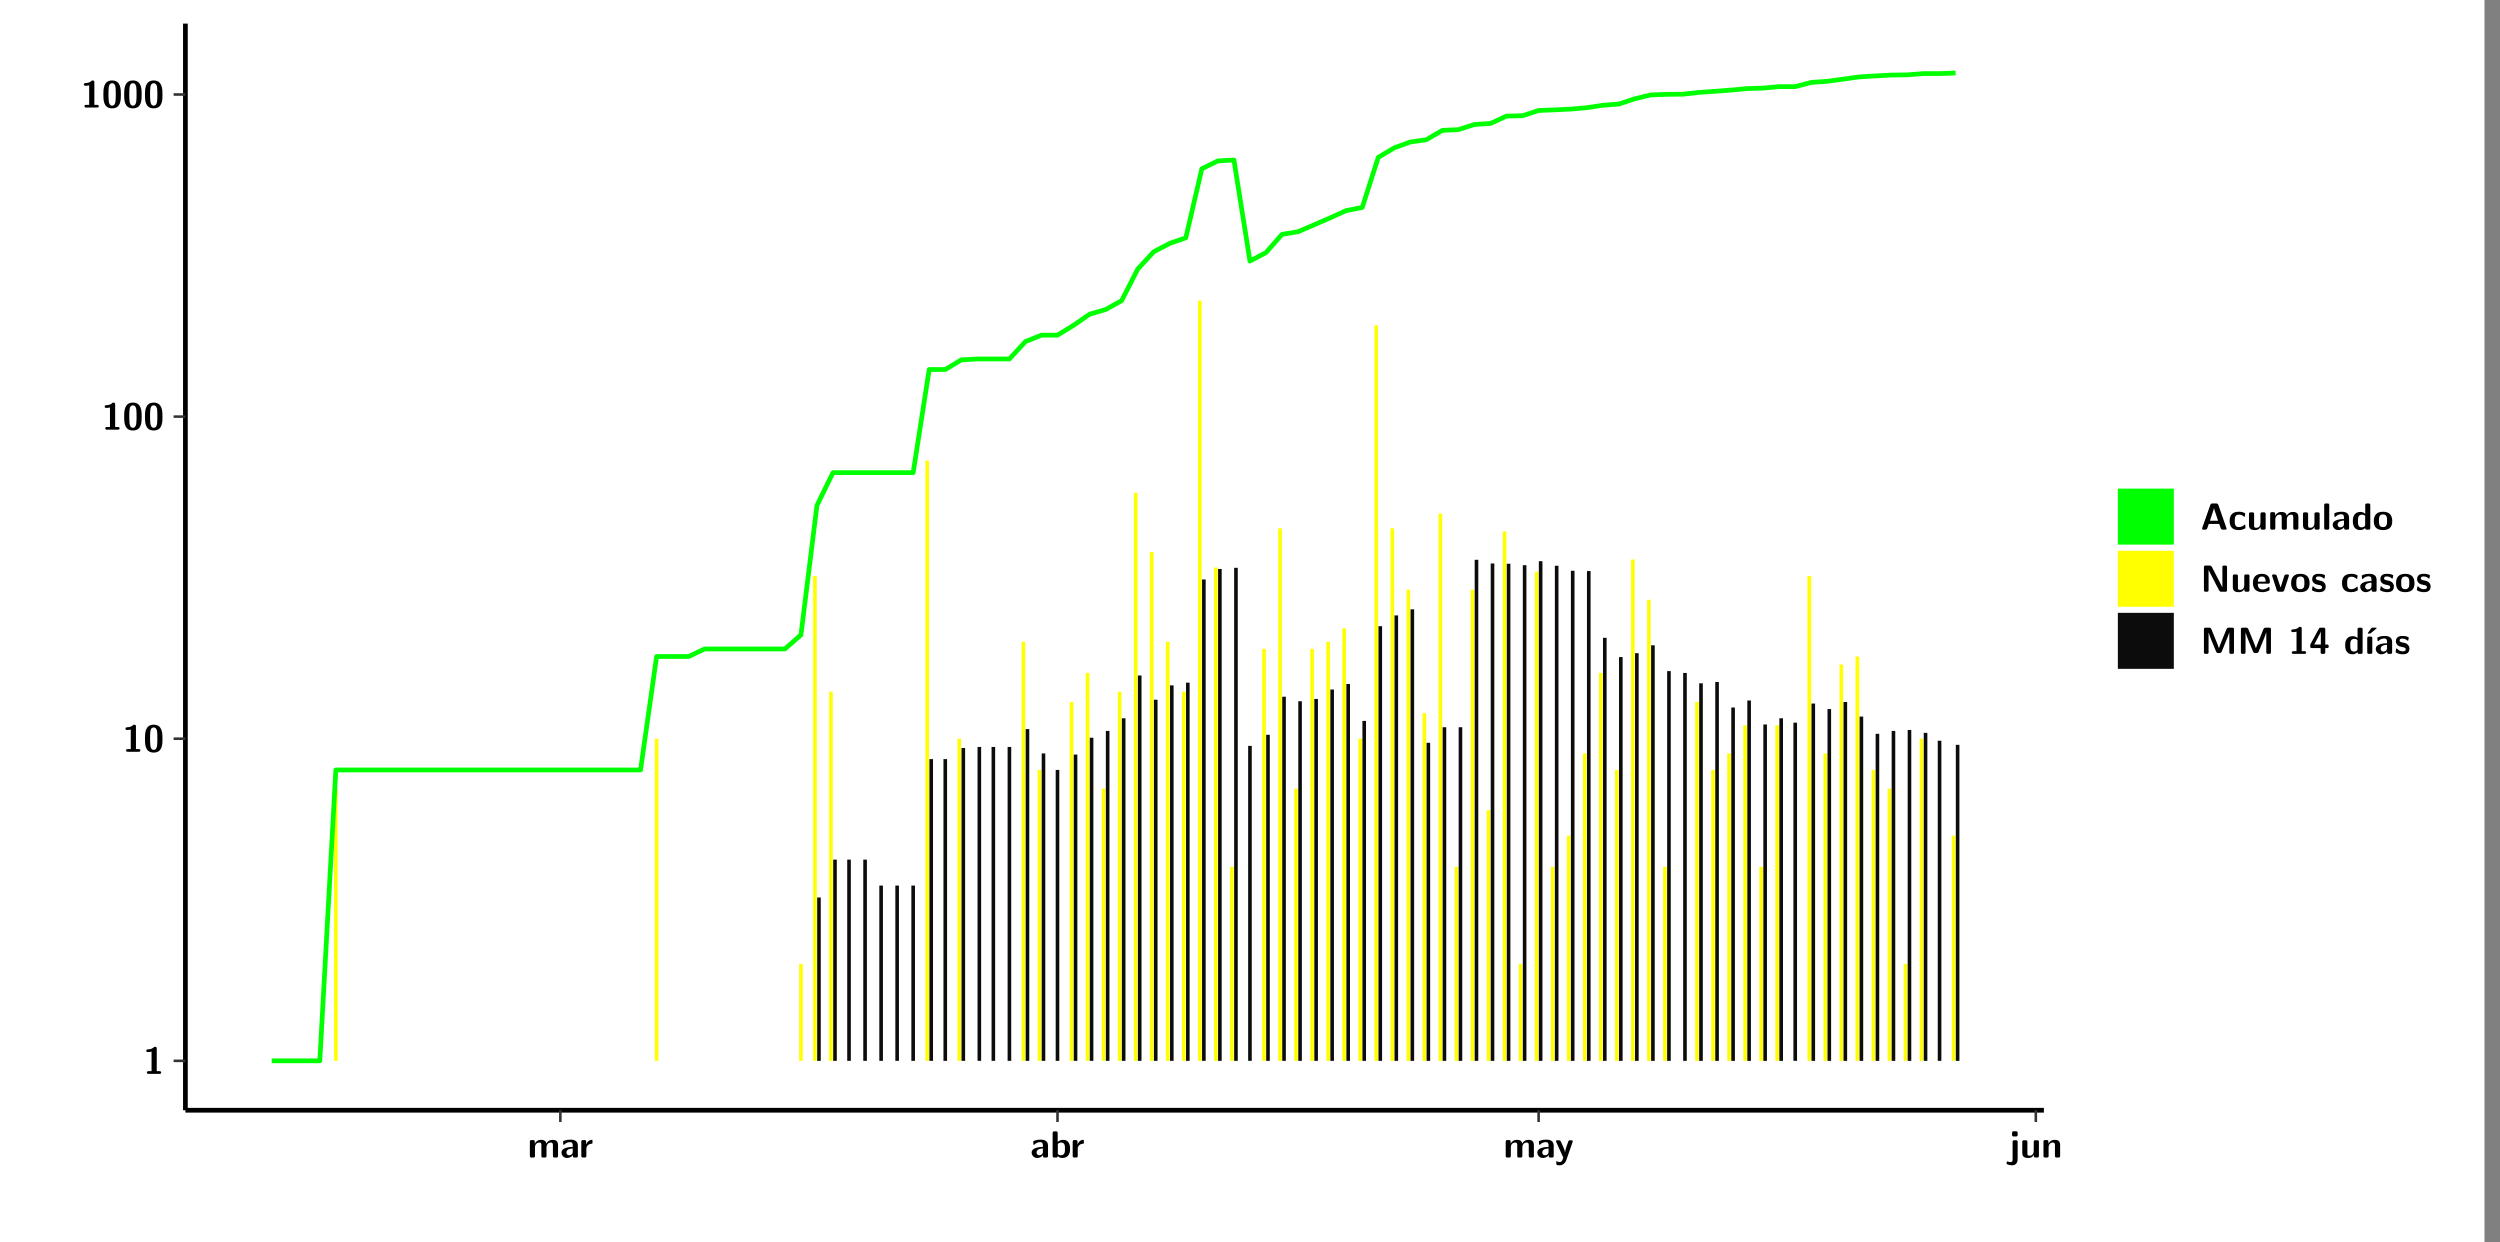 <?xml version="1.0" encoding="UTF-8"?>
<svg xmlns="http://www.w3.org/2000/svg" xmlns:xlink="http://www.w3.org/1999/xlink" width="579.653pt" height="288pt" viewBox="0 0 579.653 288" version="1.1">
<rect x="0" y="0" width="579.653" height="288" fill="#808080" stroke="none"/>
<defs>
<g>
<symbol overflow="visible" id="glyph0-0">
<path style="stroke:none;" d=""/>
</symbol>
<symbol overflow="visible" id="glyph0-1">
<path style="stroke:none;" d="M 3.109 -5.859 C 3.109 -6.016 3.109 -6.281 2.719 -6.281 C 2.547 -6.281 2.516 -6.266 2.406 -6.156 C 2.25 -6.016 1.922 -5.688 1.047 -5.672 C 0.891 -5.672 0.672 -5.609 0.672 -5.359 C 0.672 -5.047 0.969 -5.047 1.094 -5.047 C 1.344 -5.047 1.656 -5.078 1.906 -5.156 L 1.906 -0.625 L 1.234 -0.625 C 1.109 -0.625 0.812 -0.625 0.812 -0.312 C 0.812 0 1.109 0 1.234 0 L 3.719 0 C 3.828 0 4.141 0 4.141 -0.312 C 4.141 -0.625 3.828 -0.625 3.719 -0.625 L 3.109 -0.625 Z M 3.109 -5.859 "/>
</symbol>
<symbol overflow="visible" id="glyph0-2">
<path style="stroke:none;" d="M 4.438 -3 C 4.438 -4.203 4.438 -6.281 2.406 -6.281 C 0.375 -6.281 0.375 -4.219 0.375 -3 C 0.375 -1.812 0.375 0.188 2.406 0.188 C 4.438 0.188 4.438 -1.781 4.438 -3 Z M 2.406 -0.438 C 1.75 -0.438 1.656 -1.25 1.625 -1.484 C 1.562 -1.953 1.562 -2.766 1.562 -3.125 C 1.562 -3.641 1.562 -4.203 1.625 -4.641 C 1.641 -4.875 1.734 -5.641 2.406 -5.641 C 3.047 -5.641 3.156 -4.906 3.188 -4.734 C 3.25 -4.281 3.25 -3.594 3.25 -3.125 C 3.25 -2.625 3.25 -1.953 3.188 -1.469 C 3.156 -1.234 3.062 -0.438 2.406 -0.438 Z M 2.406 -0.438 "/>
</symbol>
<symbol overflow="visible" id="glyph0-3">
<path style="stroke:none;" d="M 7.062 -2.844 C 7.062 -3.75 6.672 -4.109 5.781 -4.109 C 5.156 -4.109 4.688 -3.828 4.359 -3.25 C 4.219 -4.078 3.484 -4.109 3.109 -4.109 C 2.938 -4.109 2.578 -4.109 2.188 -3.828 C 1.906 -3.625 1.734 -3.344 1.672 -3.203 L 1.672 -3.641 C 1.672 -3.922 1.609 -4.062 1.25 -4.062 L 0.953 -4.062 C 0.625 -4.062 0.531 -3.969 0.531 -3.641 L 0.531 -0.422 C 0.531 -0.109 0.625 0 0.953 0 L 1.297 0 C 1.625 0 1.719 -0.109 1.719 -0.422 L 1.719 -2.359 C 1.719 -3.141 2.25 -3.484 2.688 -3.484 C 3.109 -3.484 3.203 -3.297 3.203 -2.828 L 3.203 -0.422 C 3.203 -0.109 3.297 0 3.625 0 L 3.969 0 C 4.297 0 4.391 -0.109 4.391 -0.422 L 4.391 -2.359 C 4.391 -3.141 4.922 -3.484 5.359 -3.484 C 5.781 -3.484 5.875 -3.297 5.875 -2.828 L 5.875 -0.422 C 5.875 -0.109 5.969 0 6.297 0 L 6.641 0 C 6.984 0 7.062 -0.109 7.062 -0.422 Z M 7.062 -2.844 "/>
</symbol>
<symbol overflow="visible" id="glyph0-4">
<path style="stroke:none;" d="M 4.062 -2.766 C 4.062 -4.156 2.734 -4.156 2.297 -4.156 C 1.891 -4.156 1.453 -4.125 0.859 -3.891 C 0.672 -3.797 0.625 -3.781 0.625 -3.688 C 0.625 -3.625 0.688 -3.109 0.688 -3.047 C 0.703 -2.984 0.75 -2.938 0.812 -2.938 C 0.844 -2.938 0.875 -2.969 0.906 -3 C 1.281 -3.391 1.719 -3.578 2.266 -3.578 C 2.734 -3.578 2.875 -3.297 2.875 -2.781 L 2.875 -2.469 C 2.562 -2.469 0.266 -2.453 0.266 -1.172 C 0.266 -0.547 0.766 0.094 1.531 0.094 C 1.828 0.094 2.484 0.016 2.906 -0.594 L 2.906 -0.422 C 2.906 -0.141 2.969 0 3.328 0 L 3.641 0 C 3.984 0 4.062 -0.109 4.062 -0.422 Z M 2.875 -1.344 C 2.875 -0.531 2.047 -0.531 2.016 -0.531 C 1.641 -0.531 1.406 -0.844 1.406 -1.188 C 1.406 -2.047 2.625 -2.109 2.875 -2.109 Z M 2.875 -1.344 "/>
</symbol>
<symbol overflow="visible" id="glyph0-5">
<path style="stroke:none;" d="M 1.703 -2.016 C 1.703 -2.844 2.391 -3.188 2.938 -3.219 C 3.109 -3.234 3.125 -3.234 3.125 -3.469 L 3.125 -3.875 C 3.125 -4.047 3.125 -4.109 2.969 -4.109 C 2.719 -4.109 2.078 -4.031 1.672 -3.078 L 1.656 -3.078 L 1.656 -3.641 C 1.656 -3.922 1.594 -4.062 1.234 -4.062 L 0.953 -4.062 C 0.641 -4.062 0.531 -3.969 0.531 -3.641 L 0.531 -0.422 C 0.531 -0.109 0.625 0 0.953 0 L 1.281 0 C 1.609 0 1.703 -0.109 1.703 -0.422 Z M 1.703 -2.016 "/>
</symbol>
<symbol overflow="visible" id="glyph0-6">
<path style="stroke:none;" d="M 1.703 -5.656 C 1.703 -5.938 1.641 -6.078 1.281 -6.078 L 0.953 -6.078 C 0.641 -6.078 0.531 -5.984 0.531 -5.656 L 0.531 -0.422 C 0.531 -0.109 0.625 0 0.953 0 L 1.312 0 C 1.453 0 1.719 0 1.734 -0.344 C 2.125 0.094 2.578 0.094 2.719 0.094 C 4.578 0.094 4.578 -1.594 4.578 -2.031 C 4.578 -2.453 4.578 -4.109 2.938 -4.109 C 2.219 -4.109 1.781 -3.703 1.703 -3.625 Z M 1.734 -3.172 C 1.844 -3.281 2.109 -3.484 2.5 -3.484 C 3.391 -3.484 3.391 -2.672 3.391 -2.016 C 3.391 -1.375 3.391 -0.531 2.406 -0.531 C 2.047 -0.531 1.828 -0.75 1.734 -0.875 Z M 1.734 -3.172 "/>
</symbol>
<symbol overflow="visible" id="glyph0-7">
<path style="stroke:none;" d="M 4.109 -3.609 C 4.141 -3.719 4.141 -3.734 4.141 -3.781 C 4.141 -4.016 3.906 -4.016 3.797 -4.016 L 3.609 -4.016 C 3.469 -4.016 3.266 -4.016 3.141 -3.812 C 3.109 -3.766 2.406 -1.828 2.359 -1.25 L 2.344 -1.25 C 2.312 -1.672 1.953 -2.484 1.562 -3.328 C 1.328 -3.891 1.266 -4.016 0.828 -4.016 L 0.594 -4.016 C 0.469 -4.016 0.25 -4.016 0.25 -3.781 C 0.25 -3.75 0.281 -3.688 0.297 -3.641 L 1.953 0 C 1.891 0.188 1.859 0.281 1.828 0.375 C 1.734 0.656 1.578 1.047 1.109 1.047 C 0.812 1.047 0.609 0.922 0.516 0.875 C 0.469 0.844 0.453 0.828 0.422 0.828 C 0.391 0.828 0.312 0.859 0.312 0.969 C 0.312 1.031 0.375 1.641 0.391 1.672 C 0.469 1.781 0.953 1.797 1.094 1.797 C 2.172 1.797 2.609 0.766 2.672 0.547 Z M 4.109 -3.609 "/>
</symbol>
<symbol overflow="visible" id="glyph0-8">
<path style="stroke:none;" d="M 1.969 -5.672 C 1.969 -5.953 1.906 -6.094 1.547 -6.094 L 1.094 -6.094 C 0.766 -6.094 0.672 -5.984 0.672 -5.672 L 0.672 -5.312 C 0.672 -5.031 0.734 -4.891 1.094 -4.891 L 1.547 -4.891 C 1.875 -4.891 1.969 -5 1.969 -5.312 Z M 0.797 0.484 C 0.797 0.703 0.797 1.062 0.25 1.062 C 0.156 1.062 -0.094 1.031 -0.266 0.922 C -0.359 0.875 -0.375 0.875 -0.406 0.875 C -0.484 0.875 -0.5 0.922 -0.547 1.094 C -0.609 1.281 -0.625 1.359 -0.625 1.391 C -0.625 1.547 0.109 1.797 0.656 1.797 C 1.625 1.797 1.969 1.141 1.969 0.281 L 1.969 -3.594 C 1.969 -3.875 1.906 -4.016 1.547 -4.016 L 1.219 -4.016 C 0.891 -4.016 0.797 -3.906 0.797 -3.594 Z M 0.797 0.484 "/>
</symbol>
<symbol overflow="visible" id="glyph0-9">
<path style="stroke:none;" d="M 4.391 -3.594 C 4.391 -3.875 4.328 -4.016 3.969 -4.016 L 3.609 -4.016 C 3.281 -4.016 3.188 -3.906 3.188 -3.594 L 3.188 -1.516 C 3.188 -0.938 2.891 -0.438 2.266 -0.438 C 1.766 -0.438 1.719 -0.562 1.719 -1.031 L 1.719 -3.594 C 1.719 -3.875 1.656 -4.016 1.297 -4.016 L 0.953 -4.016 C 0.625 -4.016 0.531 -3.922 0.531 -3.594 L 0.531 -1.109 C 0.531 -0.172 1.031 0.094 1.953 0.094 C 2.188 0.094 2.812 0.094 3.219 -0.656 L 3.219 -0.422 C 3.219 -0.141 3.281 0 3.641 0 L 3.969 0 C 4.297 0 4.391 -0.109 4.391 -0.422 Z M 4.391 -3.594 "/>
</symbol>
<symbol overflow="visible" id="glyph0-10">
<path style="stroke:none;" d="M 4.391 -2.844 C 4.391 -3.75 4 -4.109 3.109 -4.109 C 2.188 -4.109 1.781 -3.438 1.672 -3.203 L 1.672 -3.641 C 1.672 -3.922 1.609 -4.062 1.25 -4.062 L 0.953 -4.062 C 0.625 -4.062 0.531 -3.969 0.531 -3.641 L 0.531 -0.422 C 0.531 -0.109 0.625 0 0.953 0 L 1.297 0 C 1.625 0 1.719 -0.109 1.719 -0.422 L 1.719 -2.359 C 1.719 -3.125 2.219 -3.484 2.688 -3.484 C 3.109 -3.484 3.188 -3.281 3.188 -2.828 L 3.188 -0.422 C 3.188 -0.141 3.25 0 3.609 0 L 3.969 0 C 4.297 0 4.391 -0.109 4.391 -0.422 Z M 4.391 -2.844 "/>
</symbol>
<symbol overflow="visible" id="glyph0-11">
<path style="stroke:none;" d="M 4.156 -5.703 C 4.031 -6.078 3.766 -6.078 3.594 -6.078 L 2.828 -6.078 C 2.641 -6.078 2.391 -6.078 2.266 -5.703 L 0.406 -0.406 C 0.375 -0.297 0.375 -0.281 0.375 -0.234 C 0.375 0 0.594 0 0.703 0 L 1.031 0 C 1.188 0 1.453 0 1.578 -0.344 L 1.922 -1.328 L 4.344 -1.328 L 4.641 -0.484 C 4.75 -0.172 4.812 0 5.234 0 L 5.703 0 C 5.828 0 6.047 0 6.047 -0.234 C 6.047 -0.281 6.047 -0.297 6 -0.406 Z M 2.812 -3.938 C 2.938 -4.328 3.062 -4.656 3.125 -4.969 L 3.141 -4.969 C 3.188 -4.766 3.188 -4.75 3.25 -4.547 L 4.078 -2.078 L 2.188 -2.078 Z M 2.812 -3.938 "/>
</symbol>
<symbol overflow="visible" id="glyph0-12">
<path style="stroke:none;" d="M 4 -0.438 C 4 -0.531 3.969 -0.938 3.953 -1.047 C 3.953 -1.078 3.938 -1.172 3.844 -1.172 C 3.812 -1.172 3.797 -1.172 3.703 -1.078 C 3.562 -0.953 3.141 -0.594 2.422 -0.594 C 1.516 -0.594 1.516 -1.469 1.516 -2.031 C 1.516 -2.75 1.562 -3.484 2.453 -3.484 C 3.031 -3.484 3.266 -3.344 3.578 -3.078 C 3.688 -2.984 3.703 -2.984 3.734 -2.984 C 3.828 -2.984 3.844 -3.062 3.844 -3.094 C 3.859 -3.172 3.953 -3.656 3.953 -3.703 C 3.953 -3.781 3.891 -3.812 3.75 -3.891 C 3.328 -4.078 3.062 -4.156 2.453 -4.156 C 1.141 -4.156 0.328 -3.547 0.328 -2.016 C 0.328 -0.562 1.078 0.094 2.406 0.094 C 2.641 0.094 3.172 0.094 3.75 -0.203 C 4 -0.344 4 -0.344 4 -0.438 Z M 4 -0.438 "/>
</symbol>
<symbol overflow="visible" id="glyph0-13">
<path style="stroke:none;" d="M 1.703 -5.656 C 1.703 -5.938 1.641 -6.078 1.281 -6.078 L 0.953 -6.078 C 0.641 -6.078 0.531 -5.984 0.531 -5.656 L 0.531 -0.422 C 0.531 -0.109 0.625 0 0.953 0 L 1.281 0 C 1.609 0 1.703 -0.109 1.703 -0.422 Z M 1.703 -5.656 "/>
</symbol>
<symbol overflow="visible" id="glyph0-14">
<path style="stroke:none;" d="M 4.375 -5.656 C 4.375 -5.938 4.312 -6.078 3.953 -6.078 L 3.625 -6.078 C 3.297 -6.078 3.203 -5.969 3.203 -5.656 L 3.203 -3.672 C 2.812 -4.047 2.375 -4.109 2.109 -4.109 C 0.328 -4.109 0.328 -2.422 0.328 -2 C 0.328 -1.594 0.328 0.094 2.062 0.094 C 2.422 0.094 2.812 -0.016 3.188 -0.406 C 3.188 -0.094 3.297 0 3.609 0 L 3.953 0 C 4.281 0 4.375 -0.109 4.375 -0.422 Z M 3.188 -1.094 C 3.188 -0.953 3.188 -0.875 2.922 -0.688 C 2.703 -0.547 2.5 -0.531 2.406 -0.531 C 1.516 -0.531 1.516 -1.344 1.516 -2 C 1.516 -2.656 1.516 -3.484 2.5 -3.484 C 2.75 -3.484 2.984 -3.391 3.188 -3.203 Z M 3.188 -1.094 "/>
</symbol>
<symbol overflow="visible" id="glyph0-15">
<path style="stroke:none;" d="M 4.547 -1.969 C 4.547 -3.406 3.844 -4.156 2.406 -4.156 C 0.953 -4.156 0.266 -3.391 0.266 -1.969 C 0.266 -0.547 1.031 0.094 2.406 0.094 C 3.781 0.094 4.547 -0.531 4.547 -1.969 Z M 2.406 -0.594 C 1.469 -0.594 1.469 -1.375 1.469 -2.078 C 1.469 -2.75 1.469 -3.531 2.406 -3.531 C 3.344 -3.531 3.344 -2.766 3.344 -2.078 C 3.344 -1.391 3.344 -0.594 2.406 -0.594 Z M 2.406 -0.594 "/>
</symbol>
<symbol overflow="visible" id="glyph0-16">
<path style="stroke:none;" d="M 2.656 -5.734 C 2.469 -6.078 2.203 -6.078 2.031 -6.078 L 1.219 -6.078 C 0.906 -6.078 0.797 -5.984 0.797 -5.656 L 0.797 -0.422 C 0.797 -0.109 0.891 0 1.219 0 L 1.453 0 C 1.781 0 1.875 -0.109 1.875 -0.422 L 1.875 -5.016 L 1.891 -5.016 L 4.297 -0.344 C 4.484 0 4.75 0 4.922 0 L 5.734 0 C 6.062 0 6.156 -0.109 6.156 -0.422 L 6.156 -5.656 C 6.156 -5.938 6.094 -6.078 5.734 -6.078 L 5.5 -6.078 C 5.156 -6.078 5.078 -5.969 5.078 -5.656 L 5.078 -1.062 L 5.062 -1.062 Z M 2.656 -5.734 "/>
</symbol>
<symbol overflow="visible" id="glyph0-17">
<path style="stroke:none;" d="M 3.781 -1.875 C 3.984 -1.875 4.203 -1.891 4.203 -2.281 C 4.203 -3.406 3.672 -4.156 2.359 -4.156 C 0.969 -4.156 0.266 -3.375 0.266 -2.047 C 0.266 -0.609 1.109 0.094 2.484 0.094 C 2.812 0.094 3.312 0.047 3.891 -0.234 C 4.078 -0.328 4.141 -0.359 4.141 -0.469 C 4.141 -0.531 4.125 -0.781 4.109 -0.844 C 4.078 -1.125 4.062 -1.125 3.984 -1.125 C 3.953 -1.125 3.938 -1.125 3.844 -1.047 C 3.328 -0.594 2.797 -0.531 2.516 -0.531 C 1.531 -0.531 1.422 -1.312 1.391 -1.875 Z M 1.406 -2.344 C 1.422 -2.875 1.609 -3.531 2.359 -3.531 C 3.062 -3.531 3.203 -3.031 3.219 -2.344 Z M 1.406 -2.344 "/>
</symbol>
<symbol overflow="visible" id="glyph0-18">
<path style="stroke:none;" d="M 4.109 -3.609 C 4.141 -3.719 4.141 -3.75 4.141 -3.766 C 4.141 -4.016 3.922 -4.016 3.797 -4.016 L 3.609 -4.016 C 3.25 -4.016 3.141 -3.891 3.062 -3.641 L 2.203 -0.984 L 1.328 -3.641 C 1.266 -3.828 1.203 -4.016 0.781 -4.016 L 0.578 -4.016 C 0.453 -4.016 0.234 -4.016 0.234 -3.766 C 0.234 -3.75 0.234 -3.719 0.266 -3.609 L 1.312 -0.375 C 1.438 0 1.703 0 1.859 0 L 2.5 0 C 2.672 0 2.938 0 3.062 -0.375 Z M 4.109 -3.609 "/>
</symbol>
<symbol overflow="visible" id="glyph0-19">
<path style="stroke:none;" d="M 3.469 -1.234 C 3.469 -1.734 3.203 -2.031 3.047 -2.172 C 2.703 -2.484 2.391 -2.547 2.031 -2.609 C 1.547 -2.703 1.188 -2.766 1.188 -3.109 C 1.188 -3.469 1.484 -3.547 1.828 -3.547 C 2.406 -3.547 2.719 -3.328 2.953 -3.125 C 3.047 -3.047 3.062 -3.047 3.094 -3.047 C 3.188 -3.047 3.203 -3.125 3.203 -3.156 C 3.219 -3.219 3.312 -3.719 3.312 -3.766 C 3.312 -3.906 2.844 -4.031 2.75 -4.062 C 2.406 -4.156 2.125 -4.156 1.891 -4.156 C 1.5 -4.156 0.328 -4.156 0.328 -2.906 C 0.328 -2.484 0.516 -2.219 0.75 -2 C 1.062 -1.734 1.406 -1.672 1.906 -1.562 C 2.156 -1.531 2.609 -1.453 2.609 -1.062 C 2.609 -0.656 2.266 -0.594 1.922 -0.594 C 1.531 -0.594 1.047 -0.703 0.625 -1.188 C 0.594 -1.234 0.562 -1.266 0.516 -1.266 C 0.422 -1.266 0.406 -1.188 0.391 -1.125 C 0.375 -1.016 0.266 -0.516 0.266 -0.422 C 0.266 -0.266 0.922 -0.062 0.922 -0.047 C 1.406 0.094 1.766 0.094 1.922 0.094 C 2.359 0.094 3.469 0.062 3.469 -1.234 Z M 3.469 -1.234 "/>
</symbol>
<symbol overflow="visible" id="glyph0-20">
<path style="stroke:none;" d="M 4.859 -2.859 C 4.688 -2.422 4.359 -1.609 4.281 -1.312 C 4.203 -1.625 3.844 -2.484 3.656 -2.953 L 2.531 -5.719 C 2.391 -6.078 2.109 -6.078 1.953 -6.078 L 1.219 -6.078 C 0.906 -6.078 0.797 -5.984 0.797 -5.656 L 0.797 -0.422 C 0.797 -0.109 0.891 0 1.219 0 L 1.453 0 C 1.781 0 1.875 -0.109 1.875 -0.422 L 1.875 -4.953 L 1.891 -4.953 C 1.984 -4.562 2.375 -3.578 2.578 -3.062 L 3.609 -0.562 C 3.766 -0.188 3.969 -0.188 4.266 -0.188 C 4.562 -0.188 4.781 -0.188 4.938 -0.562 L 6.062 -3.328 C 6.141 -3.531 6.625 -4.719 6.672 -4.953 L 6.688 -4.953 L 6.688 -0.422 C 6.688 -0.141 6.75 0 7.109 0 L 7.344 0 C 7.672 0 7.766 -0.109 7.766 -0.422 L 7.766 -5.656 C 7.766 -5.938 7.703 -6.078 7.344 -6.078 L 6.609 -6.078 C 6.391 -6.078 6.172 -6.062 6.016 -5.703 Z M 4.859 -2.859 "/>
</symbol>
<symbol overflow="visible" id="glyph0-21">
<path style="stroke:none;" d="M 0.344 -2.297 C 0.266 -2.172 0.266 -2.141 0.266 -1.984 L 0.266 -1.766 C 0.266 -1.484 0.328 -1.344 0.688 -1.344 L 2.672 -1.344 L 2.672 -0.422 C 2.672 -0.141 2.719 0 3.078 0 L 3.328 0 C 3.656 0 3.75 -0.109 3.75 -0.422 L 3.75 -1.344 L 4.125 -1.344 C 4.391 -1.344 4.547 -1.406 4.547 -1.75 C 4.547 -2.078 4.422 -2.172 4.125 -2.172 L 3.75 -2.172 L 3.75 -5.656 C 3.75 -5.984 3.656 -6.078 3.328 -6.078 L 2.688 -6.078 C 2.531 -6.078 2.391 -6.078 2.281 -5.875 Z M 1.188 -2.172 C 2.578 -4.75 2.672 -5.016 2.703 -5.156 L 2.719 -5.156 L 2.719 -2.172 Z M 1.188 -2.172 "/>
</symbol>
<symbol overflow="visible" id="glyph0-22">
<path style="stroke:none;" d="M 3.906 -5.844 C 3.953 -5.875 4 -5.922 4 -5.969 C 4 -6.078 3.906 -6.078 3.766 -6.078 L 3.047 -6.078 C 2.875 -6.078 2.859 -6.078 2.781 -5.984 L 2.031 -4.953 C 1.953 -4.859 1.953 -4.844 1.953 -4.828 C 1.953 -4.703 2.047 -4.703 2.188 -4.703 L 2.516 -4.703 Z M 3.906 -5.844 "/>
</symbol>
<symbol overflow="visible" id="glyph0-23">
<path style="stroke:none;" d="M 1.703 -3.594 C 1.703 -3.875 1.641 -4.016 1.281 -4.016 L 0.953 -4.016 C 0.641 -4.016 0.531 -3.922 0.531 -3.594 L 0.531 -0.422 C 0.531 -0.109 0.625 0 0.953 0 L 1.281 0 C 1.609 0 1.703 -0.109 1.703 -0.422 Z M 1.703 -3.594 "/>
</symbol>
</g>
<clipPath id="clip1">
  <path d="M 0 0 L 576.008 0 L 576.008 288 L 0 288 Z M 0 0 "/>
</clipPath>
<clipPath id="clip2">
  <path d="M 42.988 5.477 L 473.898 5.477 L 473.898 257.414 L 42.988 257.414 Z M 42.988 5.477 "/>
</clipPath>
</defs>
<g id="surface1">
<g clip-path="url(#clip1)" clip-rule="nonzero">
<path style="fill-rule:nonzero;fill:rgb(100%,100%,100%);fill-opacity:1;stroke-width:0.598;stroke-linecap:round;stroke-linejoin:round;stroke:rgb(100%,100%,100%);stroke-opacity:1;stroke-miterlimit:10;" d="M 0 0 L 0 288.004 L 576.008 288.004 L 576.008 0 Z M 0 0 " transform="matrix(1,0,0,-1,0,288)"/>
</g>
<g clip-path="url(#clip2)" clip-rule="nonzero">
<path style=" stroke:none;fill-rule:nonzero;fill:rgb(100%,100%,100%);fill-opacity:1;" d="M 42.988 257.414 L 42.988 5.477 L 473.898 5.477 L 473.898 257.414 Z M 42.988 257.414 "/>
</g>
<path style=" stroke:none;fill-rule:nonzero;fill:rgb(100%,100%,0%);fill-opacity:1;" d="M 77.449 245.969 L 77.449 182.852 L 78.289 182.852 L 78.289 245.969 Z M 77.449 245.969 "/>
<path style=" stroke:none;fill-rule:nonzero;fill:rgb(100%,100%,0%);fill-opacity:1;" d="M 151.824 245.969 L 151.824 171.277 L 152.66 171.277 L 152.66 245.969 Z M 151.824 245.969 "/>
<path style=" stroke:none;fill-rule:nonzero;fill:rgb(100%,100%,0%);fill-opacity:1;" d="M 185.289 245.969 L 185.289 223.48 L 186.125 223.48 L 186.125 245.969 Z M 185.289 245.969 "/>
<path style=" stroke:none;fill-rule:nonzero;fill:rgb(100%,100%,0%);fill-opacity:1;" d="M 188.535 245.969 L 188.535 133.547 L 189.371 133.547 L 189.371 245.969 Z M 188.535 245.969 "/>
<path style=" stroke:none;fill-rule:nonzero;fill:rgb(4.999%,4.999%,4.999%);fill-opacity:1;" d="M 189.473 245.969 L 189.473 208.09 L 190.301 208.09 L 190.301 245.969 Z M 189.473 245.969 "/>
<path style=" stroke:none;fill-rule:nonzero;fill:rgb(100%,100%,0%);fill-opacity:1;" d="M 192.25 245.969 L 192.25 160.367 L 193.09 160.367 L 193.09 245.969 Z M 192.25 245.969 "/>
<path style=" stroke:none;fill-rule:nonzero;fill:rgb(4.999%,4.999%,4.999%);fill-opacity:1;" d="M 193.188 245.969 L 193.188 199.312 L 194.023 199.312 L 194.023 245.969 Z M 193.188 245.969 "/>
<path style=" stroke:none;fill-rule:nonzero;fill:rgb(4.999%,4.999%,4.999%);fill-opacity:1;" d="M 196.438 245.969 L 196.438 199.312 L 197.273 199.312 L 197.273 245.969 Z M 196.438 245.969 "/>
<path style=" stroke:none;fill-rule:nonzero;fill:rgb(4.999%,4.999%,4.999%);fill-opacity:1;" d="M 200.16 245.969 L 200.16 199.312 L 201 199.312 L 201 245.969 Z M 200.16 245.969 "/>
<path style=" stroke:none;fill-rule:nonzero;fill:rgb(4.999%,4.999%,4.999%);fill-opacity:1;" d="M 203.879 245.969 L 203.879 205.328 L 204.715 205.328 L 204.715 245.969 Z M 203.879 245.969 "/>
<path style=" stroke:none;fill-rule:nonzero;fill:rgb(4.999%,4.999%,4.999%);fill-opacity:1;" d="M 207.594 245.969 L 207.594 205.328 L 208.43 205.328 L 208.43 245.969 Z M 207.594 245.969 "/>
<path style=" stroke:none;fill-rule:nonzero;fill:rgb(4.999%,4.999%,4.999%);fill-opacity:1;" d="M 211.309 245.969 L 211.309 205.328 L 212.148 205.328 L 212.148 245.969 Z M 211.309 245.969 "/>
<path style=" stroke:none;fill-rule:nonzero;fill:rgb(100%,100%,0%);fill-opacity:1;" d="M 214.566 245.969 L 214.566 106.797 L 215.406 106.797 L 215.406 245.969 Z M 214.566 245.969 "/>
<path style=" stroke:none;fill-rule:nonzero;fill:rgb(4.999%,4.999%,4.999%);fill-opacity:1;" d="M 215.496 245.969 L 215.496 176.008 L 216.332 176.008 L 216.332 245.969 Z M 215.496 245.969 "/>
<path style=" stroke:none;fill-rule:nonzero;fill:rgb(4.999%,4.999%,4.999%);fill-opacity:1;" d="M 218.754 245.969 L 218.754 176.008 L 219.59 176.008 L 219.59 245.969 Z M 218.754 245.969 "/>
<path style=" stroke:none;fill-rule:nonzero;fill:rgb(100%,100%,0%);fill-opacity:1;" d="M 222 245.969 L 222 171.277 L 222.836 171.277 L 222.836 245.969 Z M 222 245.969 "/>
<path style=" stroke:none;fill-rule:nonzero;fill:rgb(4.999%,4.999%,4.999%);fill-opacity:1;" d="M 222.938 245.969 L 222.938 173.438 L 223.773 173.438 L 223.773 245.969 Z M 222.938 245.969 "/>
<path style=" stroke:none;fill-rule:nonzero;fill:rgb(4.999%,4.999%,4.999%);fill-opacity:1;" d="M 226.652 245.969 L 226.652 173.188 L 227.488 173.188 L 227.488 245.969 Z M 226.652 245.969 "/>
<path style=" stroke:none;fill-rule:nonzero;fill:rgb(4.999%,4.999%,4.999%);fill-opacity:1;" d="M 229.902 245.969 L 229.902 173.188 L 230.738 173.188 L 230.738 245.969 Z M 229.902 245.969 "/>
<path style=" stroke:none;fill-rule:nonzero;fill:rgb(4.999%,4.999%,4.999%);fill-opacity:1;" d="M 233.625 245.969 L 233.625 173.188 L 234.465 173.188 L 234.465 245.969 Z M 233.625 245.969 "/>
<path style=" stroke:none;fill-rule:nonzero;fill:rgb(100%,100%,0%);fill-opacity:1;" d="M 236.875 245.969 L 236.875 148.801 L 237.711 148.801 L 237.711 245.969 Z M 236.875 245.969 "/>
<path style=" stroke:none;fill-rule:nonzero;fill:rgb(4.999%,4.999%,4.999%);fill-opacity:1;" d="M 237.812 245.969 L 237.812 169.043 L 238.648 169.043 L 238.648 245.969 Z M 237.812 245.969 "/>
<path style=" stroke:none;fill-rule:nonzero;fill:rgb(100%,100%,0%);fill-opacity:1;" d="M 240.59 245.969 L 240.59 178.52 L 241.43 178.52 L 241.43 245.969 Z M 240.59 245.969 "/>
<path style=" stroke:none;fill-rule:nonzero;fill:rgb(4.999%,4.999%,4.999%);fill-opacity:1;" d="M 241.527 245.969 L 241.527 174.695 L 242.363 174.695 L 242.363 245.969 Z M 241.527 245.969 "/>
<path style=" stroke:none;fill-rule:nonzero;fill:rgb(4.999%,4.999%,4.999%);fill-opacity:1;" d="M 244.773 245.969 L 244.773 178.52 L 245.613 178.52 L 245.613 245.969 Z M 244.773 245.969 "/>
<path style=" stroke:none;fill-rule:nonzero;fill:rgb(100%,100%,0%);fill-opacity:1;" d="M 248.031 245.969 L 248.031 162.77 L 248.871 162.77 L 248.871 245.969 Z M 248.031 245.969 "/>
<path style=" stroke:none;fill-rule:nonzero;fill:rgb(4.999%,4.999%,4.999%);fill-opacity:1;" d="M 248.961 245.969 L 248.961 174.953 L 249.797 174.953 L 249.797 245.969 Z M 248.961 245.969 "/>
<path style=" stroke:none;fill-rule:nonzero;fill:rgb(100%,100%,0%);fill-opacity:1;" d="M 251.75 245.969 L 251.75 156.031 L 252.586 156.031 L 252.586 245.969 Z M 251.75 245.969 "/>
<path style=" stroke:none;fill-rule:nonzero;fill:rgb(4.999%,4.999%,4.999%);fill-opacity:1;" d="M 252.676 245.969 L 252.676 171.047 L 253.512 171.047 L 253.512 245.969 Z M 252.676 245.969 "/>
<path style=" stroke:none;fill-rule:nonzero;fill:rgb(100%,100%,0%);fill-opacity:1;" d="M 255.465 245.969 L 255.465 182.852 L 256.301 182.852 L 256.301 245.969 Z M 255.465 245.969 "/>
<path style=" stroke:none;fill-rule:nonzero;fill:rgb(4.999%,4.999%,4.999%);fill-opacity:1;" d="M 256.402 245.969 L 256.402 169.473 L 257.238 169.473 L 257.238 245.969 Z M 256.402 245.969 "/>
<path style=" stroke:none;fill-rule:nonzero;fill:rgb(100%,100%,0%);fill-opacity:1;" d="M 259.191 245.969 L 259.191 160.367 L 260.027 160.367 L 260.027 245.969 Z M 259.191 245.969 "/>
<path style=" stroke:none;fill-rule:nonzero;fill:rgb(4.999%,4.999%,4.999%);fill-opacity:1;" d="M 260.117 245.969 L 260.117 166.543 L 260.953 166.543 L 260.953 245.969 Z M 260.117 245.969 "/>
<path style=" stroke:none;fill-rule:nonzero;fill:rgb(100%,100%,0%);fill-opacity:1;" d="M 262.906 245.969 L 262.906 114.258 L 263.746 114.258 L 263.746 245.969 Z M 262.906 245.969 "/>
<path style=" stroke:none;fill-rule:nonzero;fill:rgb(4.999%,4.999%,4.999%);fill-opacity:1;" d="M 263.836 245.969 L 263.836 156.621 L 264.672 156.621 L 264.672 245.969 Z M 263.836 245.969 "/>
<path style=" stroke:none;fill-rule:nonzero;fill:rgb(100%,100%,0%);fill-opacity:1;" d="M 266.625 245.969 L 266.625 127.977 L 267.461 127.977 L 267.461 245.969 Z M 266.625 245.969 "/>
<path style=" stroke:none;fill-rule:nonzero;fill:rgb(4.999%,4.999%,4.999%);fill-opacity:1;" d="M 267.551 245.969 L 267.551 162.238 L 268.387 162.238 L 268.387 245.969 Z M 267.551 245.969 "/>
<path style=" stroke:none;fill-rule:nonzero;fill:rgb(100%,100%,0%);fill-opacity:1;" d="M 270.34 245.969 L 270.34 148.801 L 271.176 148.801 L 271.176 245.969 Z M 270.34 245.969 "/>
<path style=" stroke:none;fill-rule:nonzero;fill:rgb(4.999%,4.999%,4.999%);fill-opacity:1;" d="M 271.277 245.969 L 271.277 158.914 L 272.113 158.914 L 272.113 245.969 Z M 271.277 245.969 "/>
<path style=" stroke:none;fill-rule:nonzero;fill:rgb(100%,100%,0%);fill-opacity:1;" d="M 274.066 245.969 L 274.066 160.367 L 274.902 160.367 L 274.902 245.969 Z M 274.066 245.969 "/>
<path style=" stroke:none;fill-rule:nonzero;fill:rgb(4.999%,4.999%,4.999%);fill-opacity:1;" d="M 274.992 245.969 L 274.992 158.285 L 275.828 158.285 L 275.828 245.969 Z M 274.992 245.969 "/>
<path style=" stroke:none;fill-rule:nonzero;fill:rgb(100%,100%,0%);fill-opacity:1;" d="M 277.781 245.969 L 277.781 69.715 L 278.617 69.715 L 278.617 245.969 Z M 277.781 245.969 "/>
<path style=" stroke:none;fill-rule:nonzero;fill:rgb(4.999%,4.999%,4.999%);fill-opacity:1;" d="M 278.707 245.969 L 278.707 134.355 L 279.547 134.355 L 279.547 245.969 Z M 278.707 245.969 "/>
<path style=" stroke:none;fill-rule:nonzero;fill:rgb(100%,100%,0%);fill-opacity:1;" d="M 281.496 245.969 L 281.496 131.586 L 282.336 131.586 L 282.336 245.969 Z M 281.496 245.969 "/>
<path style=" stroke:none;fill-rule:nonzero;fill:rgb(4.999%,4.999%,4.999%);fill-opacity:1;" d="M 282.426 245.969 L 282.426 131.922 L 283.262 131.922 L 283.262 245.969 Z M 282.426 245.969 "/>
<path style=" stroke:none;fill-rule:nonzero;fill:rgb(100%,100%,0%);fill-opacity:1;" d="M 285.215 245.969 L 285.215 200.996 L 286.051 200.996 L 286.051 245.969 Z M 285.215 245.969 "/>
<path style=" stroke:none;fill-rule:nonzero;fill:rgb(4.999%,4.999%,4.999%);fill-opacity:1;" d="M 286.152 245.969 L 286.152 131.652 L 286.988 131.652 L 286.988 245.969 Z M 286.152 245.969 "/>
<path style=" stroke:none;fill-rule:nonzero;fill:rgb(4.999%,4.999%,4.999%);fill-opacity:1;" d="M 289.398 245.969 L 289.398 172.941 L 290.234 172.941 L 290.234 245.969 Z M 289.398 245.969 "/>
<path style=" stroke:none;fill-rule:nonzero;fill:rgb(100%,100%,0%);fill-opacity:1;" d="M 292.656 245.969 L 292.656 150.465 L 293.492 150.465 L 293.492 245.969 Z M 292.656 245.969 "/>
<path style=" stroke:none;fill-rule:nonzero;fill:rgb(4.999%,4.999%,4.999%);fill-opacity:1;" d="M 293.582 245.969 L 293.582 170.371 L 294.418 170.371 L 294.418 245.969 Z M 293.582 245.969 "/>
<path style=" stroke:none;fill-rule:nonzero;fill:rgb(100%,100%,0%);fill-opacity:1;" d="M 296.371 245.969 L 296.371 122.5 L 297.211 122.5 L 297.211 245.969 Z M 296.371 245.969 "/>
<path style=" stroke:none;fill-rule:nonzero;fill:rgb(4.999%,4.999%,4.999%);fill-opacity:1;" d="M 297.301 245.969 L 297.301 161.543 L 298.137 161.543 L 298.137 245.969 Z M 297.301 245.969 "/>
<path style=" stroke:none;fill-rule:nonzero;fill:rgb(100%,100%,0%);fill-opacity:1;" d="M 300.09 245.969 L 300.09 182.852 L 300.926 182.852 L 300.926 245.969 Z M 300.09 245.969 "/>
<path style=" stroke:none;fill-rule:nonzero;fill:rgb(4.999%,4.999%,4.999%);fill-opacity:1;" d="M 301.023 245.969 L 301.023 162.59 L 301.852 162.59 L 301.852 245.969 Z M 301.023 245.969 "/>
<path style=" stroke:none;fill-rule:nonzero;fill:rgb(100%,100%,0%);fill-opacity:1;" d="M 303.805 245.969 L 303.805 150.465 L 304.641 150.465 L 304.641 245.969 Z M 303.805 245.969 "/>
<path style=" stroke:none;fill-rule:nonzero;fill:rgb(4.999%,4.999%,4.999%);fill-opacity:1;" d="M 304.742 245.969 L 304.742 162.062 L 305.578 162.062 L 305.578 245.969 Z M 304.742 245.969 "/>
<path style=" stroke:none;fill-rule:nonzero;fill:rgb(100%,100%,0%);fill-opacity:1;" d="M 307.531 245.969 L 307.531 148.801 L 308.367 148.801 L 308.367 245.969 Z M 307.531 245.969 "/>
<path style=" stroke:none;fill-rule:nonzero;fill:rgb(4.999%,4.999%,4.999%);fill-opacity:1;" d="M 308.457 245.969 L 308.457 159.867 L 309.293 159.867 L 309.293 245.969 Z M 308.457 245.969 "/>
<path style=" stroke:none;fill-rule:nonzero;fill:rgb(100%,100%,0%);fill-opacity:1;" d="M 311.246 245.969 L 311.246 145.703 L 312.082 145.703 L 312.082 245.969 Z M 311.246 245.969 "/>
<path style=" stroke:none;fill-rule:nonzero;fill:rgb(4.999%,4.999%,4.999%);fill-opacity:1;" d="M 312.172 245.969 L 312.172 158.594 L 313.012 158.594 L 313.012 245.969 Z M 312.172 245.969 "/>
<path style=" stroke:none;fill-rule:nonzero;fill:rgb(100%,100%,0%);fill-opacity:1;" d="M 314.965 245.969 L 314.965 171.277 L 315.801 171.277 L 315.801 245.969 Z M 314.965 245.969 "/>
<path style=" stroke:none;fill-rule:nonzero;fill:rgb(4.999%,4.999%,4.999%);fill-opacity:1;" d="M 315.891 245.969 L 315.891 167.152 L 316.727 167.152 L 316.727 245.969 Z M 315.891 245.969 "/>
<path style=" stroke:none;fill-rule:nonzero;fill:rgb(100%,100%,0%);fill-opacity:1;" d="M 318.68 245.969 L 318.68 75.434 L 319.516 75.434 L 319.516 245.969 Z M 318.68 245.969 "/>
<path style=" stroke:none;fill-rule:nonzero;fill:rgb(4.999%,4.999%,4.999%);fill-opacity:1;" d="M 319.617 245.969 L 319.617 145.184 L 320.453 145.184 L 320.453 245.969 Z M 319.617 245.969 "/>
<path style=" stroke:none;fill-rule:nonzero;fill:rgb(100%,100%,0%);fill-opacity:1;" d="M 322.406 245.969 L 322.406 122.5 L 323.242 122.5 L 323.242 245.969 Z M 322.406 245.969 "/>
<path style=" stroke:none;fill-rule:nonzero;fill:rgb(4.999%,4.999%,4.999%);fill-opacity:1;" d="M 323.332 245.969 L 323.332 142.691 L 324.168 142.691 L 324.168 245.969 Z M 323.332 245.969 "/>
<path style=" stroke:none;fill-rule:nonzero;fill:rgb(100%,100%,0%);fill-opacity:1;" d="M 326.121 245.969 L 326.121 136.746 L 326.957 136.746 L 326.957 245.969 Z M 326.121 245.969 "/>
<path style=" stroke:none;fill-rule:nonzero;fill:rgb(4.999%,4.999%,4.999%);fill-opacity:1;" d="M 327.047 245.969 L 327.047 141.277 L 327.883 141.277 L 327.883 245.969 Z M 327.047 245.969 "/>
<path style=" stroke:none;fill-rule:nonzero;fill:rgb(100%,100%,0%);fill-opacity:1;" d="M 329.836 245.969 L 329.836 165.367 L 330.676 165.367 L 330.676 245.969 Z M 329.836 245.969 "/>
<path style=" stroke:none;fill-rule:nonzero;fill:rgb(4.999%,4.999%,4.999%);fill-opacity:1;" d="M 330.766 245.969 L 330.766 172.223 L 331.602 172.223 L 331.602 245.969 Z M 330.766 245.969 "/>
<path style=" stroke:none;fill-rule:nonzero;fill:rgb(100%,100%,0%);fill-opacity:1;" d="M 333.555 245.969 L 333.555 119.082 L 334.391 119.082 L 334.391 245.969 Z M 333.555 245.969 "/>
<path style=" stroke:none;fill-rule:nonzero;fill:rgb(4.999%,4.999%,4.999%);fill-opacity:1;" d="M 334.488 245.969 L 334.488 168.617 L 335.328 168.617 L 335.328 245.969 Z M 334.488 245.969 "/>
<path style=" stroke:none;fill-rule:nonzero;fill:rgb(100%,100%,0%);fill-opacity:1;" d="M 337.281 245.969 L 337.281 200.996 L 338.105 200.996 L 338.105 245.969 Z M 337.281 245.969 "/>
<path style=" stroke:none;fill-rule:nonzero;fill:rgb(4.999%,4.999%,4.999%);fill-opacity:1;" d="M 338.207 245.969 L 338.207 168.617 L 339.043 168.617 L 339.043 245.969 Z M 338.207 245.969 "/>
<path style=" stroke:none;fill-rule:nonzero;fill:rgb(100%,100%,0%);fill-opacity:1;" d="M 340.996 245.969 L 340.996 136.746 L 341.832 136.746 L 341.832 245.969 Z M 340.996 245.969 "/>
<path style=" stroke:none;fill-rule:nonzero;fill:rgb(4.999%,4.999%,4.999%);fill-opacity:1;" d="M 341.922 245.969 L 341.922 129.793 L 342.758 129.793 L 342.758 245.969 Z M 341.922 245.969 "/>
<path style=" stroke:none;fill-rule:nonzero;fill:rgb(100%,100%,0%);fill-opacity:1;" d="M 344.711 245.969 L 344.711 187.844 L 345.547 187.844 L 345.547 245.969 Z M 344.711 245.969 "/>
<path style=" stroke:none;fill-rule:nonzero;fill:rgb(4.999%,4.999%,4.999%);fill-opacity:1;" d="M 345.637 245.969 L 345.637 130.648 L 346.477 130.648 L 346.477 245.969 Z M 345.637 245.969 "/>
<path style=" stroke:none;fill-rule:nonzero;fill:rgb(100%,100%,0%);fill-opacity:1;" d="M 348.43 245.969 L 348.43 123.227 L 349.266 123.227 L 349.266 245.969 Z M 348.43 245.969 "/>
<path style=" stroke:none;fill-rule:nonzero;fill:rgb(4.999%,4.999%,4.999%);fill-opacity:1;" d="M 349.363 245.969 L 349.363 130.707 L 350.203 130.707 L 350.203 245.969 Z M 349.363 245.969 "/>
<path style=" stroke:none;fill-rule:nonzero;fill:rgb(100%,100%,0%);fill-opacity:1;" d="M 352.145 245.969 L 352.145 223.48 L 352.98 223.48 L 352.98 245.969 Z M 352.145 245.969 "/>
<path style=" stroke:none;fill-rule:nonzero;fill:rgb(4.999%,4.999%,4.999%);fill-opacity:1;" d="M 353.082 245.969 L 353.082 131.047 L 353.918 131.047 L 353.918 245.969 Z M 353.082 245.969 "/>
<path style=" stroke:none;fill-rule:nonzero;fill:rgb(100%,100%,0%);fill-opacity:1;" d="M 355.871 245.969 L 355.871 132.551 L 356.707 132.551 L 356.707 245.969 Z M 355.871 245.969 "/>
<path style=" stroke:none;fill-rule:nonzero;fill:rgb(4.999%,4.999%,4.999%);fill-opacity:1;" d="M 356.797 245.969 L 356.797 130.121 L 357.633 130.121 L 357.633 245.969 Z M 356.797 245.969 "/>
<path style=" stroke:none;fill-rule:nonzero;fill:rgb(100%,100%,0%);fill-opacity:1;" d="M 359.586 245.969 L 359.586 200.996 L 360.422 200.996 L 360.422 245.969 Z M 359.586 245.969 "/>
<path style=" stroke:none;fill-rule:nonzero;fill:rgb(4.999%,4.999%,4.999%);fill-opacity:1;" d="M 360.512 245.969 L 360.512 131.176 L 361.352 131.176 L 361.352 245.969 Z M 360.512 245.969 "/>
<path style=" stroke:none;fill-rule:nonzero;fill:rgb(100%,100%,0%);fill-opacity:1;" d="M 363.301 245.969 L 363.301 193.762 L 364.141 193.762 L 364.141 245.969 Z M 363.301 245.969 "/>
<path style=" stroke:none;fill-rule:nonzero;fill:rgb(4.999%,4.999%,4.999%);fill-opacity:1;" d="M 364.23 245.969 L 364.23 132.34 L 365.066 132.34 L 365.066 245.969 Z M 364.23 245.969 "/>
<path style=" stroke:none;fill-rule:nonzero;fill:rgb(100%,100%,0%);fill-opacity:1;" d="M 367.02 245.969 L 367.02 174.695 L 367.855 174.695 L 367.855 245.969 Z M 367.02 245.969 "/>
<path style=" stroke:none;fill-rule:nonzero;fill:rgb(4.999%,4.999%,4.999%);fill-opacity:1;" d="M 367.953 245.969 L 367.953 132.41 L 368.793 132.41 L 368.793 245.969 Z M 367.953 245.969 "/>
<path style=" stroke:none;fill-rule:nonzero;fill:rgb(100%,100%,0%);fill-opacity:1;" d="M 370.746 245.969 L 370.746 156.031 L 371.582 156.031 L 371.582 245.969 Z M 370.746 245.969 "/>
<path style=" stroke:none;fill-rule:nonzero;fill:rgb(4.999%,4.999%,4.999%);fill-opacity:1;" d="M 371.672 245.969 L 371.672 147.883 L 372.508 147.883 L 372.508 245.969 Z M 371.672 245.969 "/>
<path style=" stroke:none;fill-rule:nonzero;fill:rgb(100%,100%,0%);fill-opacity:1;" d="M 374.461 245.969 L 374.461 178.52 L 375.297 178.52 L 375.297 245.969 Z M 374.461 245.969 "/>
<path style=" stroke:none;fill-rule:nonzero;fill:rgb(4.999%,4.999%,4.999%);fill-opacity:1;" d="M 375.387 245.969 L 375.387 152.348 L 376.223 152.348 L 376.223 245.969 Z M 375.387 245.969 "/>
<path style=" stroke:none;fill-rule:nonzero;fill:rgb(100%,100%,0%);fill-opacity:1;" d="M 378.176 245.969 L 378.176 129.73 L 379.012 129.73 L 379.012 245.969 Z M 378.176 245.969 "/>
<path style=" stroke:none;fill-rule:nonzero;fill:rgb(4.999%,4.999%,4.999%);fill-opacity:1;" d="M 379.102 245.969 L 379.102 151.449 L 379.941 151.449 L 379.941 245.969 Z M 379.102 245.969 "/>
<path style=" stroke:none;fill-rule:nonzero;fill:rgb(100%,100%,0%);fill-opacity:1;" d="M 381.895 245.969 L 381.895 139.066 L 382.73 139.066 L 382.73 245.969 Z M 381.895 245.969 "/>
<path style=" stroke:none;fill-rule:nonzero;fill:rgb(4.999%,4.999%,4.999%);fill-opacity:1;" d="M 382.828 245.969 L 382.828 149.617 L 383.668 149.617 L 383.668 245.969 Z M 382.828 245.969 "/>
<path style=" stroke:none;fill-rule:nonzero;fill:rgb(100%,100%,0%);fill-opacity:1;" d="M 385.617 245.969 L 385.617 200.996 L 386.457 200.996 L 386.457 245.969 Z M 385.617 245.969 "/>
<path style=" stroke:none;fill-rule:nonzero;fill:rgb(4.999%,4.999%,4.999%);fill-opacity:1;" d="M 386.547 245.969 L 386.547 155.605 L 387.383 155.605 L 387.383 245.969 Z M 386.547 245.969 "/>
<path style=" stroke:none;fill-rule:nonzero;fill:rgb(4.999%,4.999%,4.999%);fill-opacity:1;" d="M 390.262 245.969 L 390.262 156.031 L 391.098 156.031 L 391.098 245.969 Z M 390.262 245.969 "/>
<path style=" stroke:none;fill-rule:nonzero;fill:rgb(100%,100%,0%);fill-opacity:1;" d="M 393.051 245.969 L 393.051 162.77 L 393.887 162.77 L 393.887 245.969 Z M 393.051 245.969 "/>
<path style=" stroke:none;fill-rule:nonzero;fill:rgb(4.999%,4.999%,4.999%);fill-opacity:1;" d="M 393.977 245.969 L 393.977 158.434 L 394.816 158.434 L 394.816 245.969 Z M 393.977 245.969 "/>
<path style=" stroke:none;fill-rule:nonzero;fill:rgb(100%,100%,0%);fill-opacity:1;" d="M 396.766 245.969 L 396.766 178.52 L 397.605 178.52 L 397.605 245.969 Z M 396.766 245.969 "/>
<path style=" stroke:none;fill-rule:nonzero;fill:rgb(4.999%,4.999%,4.999%);fill-opacity:1;" d="M 397.703 245.969 L 397.703 158.125 L 398.539 158.125 L 398.539 245.969 Z M 397.703 245.969 "/>
<path style=" stroke:none;fill-rule:nonzero;fill:rgb(100%,100%,0%);fill-opacity:1;" d="M 400.484 245.969 L 400.484 174.695 L 401.32 174.695 L 401.32 245.969 Z M 400.484 245.969 "/>
<path style=" stroke:none;fill-rule:nonzero;fill:rgb(4.999%,4.999%,4.999%);fill-opacity:1;" d="M 401.418 245.969 L 401.418 164.043 L 402.258 164.043 L 402.258 245.969 Z M 401.418 245.969 "/>
<path style=" stroke:none;fill-rule:nonzero;fill:rgb(100%,100%,0%);fill-opacity:1;" d="M 404.211 245.969 L 404.211 168.188 L 405.047 168.188 L 405.047 245.969 Z M 404.211 245.969 "/>
<path style=" stroke:none;fill-rule:nonzero;fill:rgb(4.999%,4.999%,4.999%);fill-opacity:1;" d="M 405.137 245.969 L 405.137 162.418 L 405.973 162.418 L 405.973 245.969 Z M 405.137 245.969 "/>
<path style=" stroke:none;fill-rule:nonzero;fill:rgb(100%,100%,0%);fill-opacity:1;" d="M 407.926 245.969 L 407.926 200.996 L 408.762 200.996 L 408.762 245.969 Z M 407.926 245.969 "/>
<path style=" stroke:none;fill-rule:nonzero;fill:rgb(4.999%,4.999%,4.999%);fill-opacity:1;" d="M 408.852 245.969 L 408.852 167.98 L 409.688 167.98 L 409.688 245.969 Z M 408.852 245.969 "/>
<path style=" stroke:none;fill-rule:nonzero;fill:rgb(100%,100%,0%);fill-opacity:1;" d="M 411.641 245.969 L 411.641 168.188 L 412.48 168.188 L 412.48 245.969 Z M 411.641 245.969 "/>
<path style=" stroke:none;fill-rule:nonzero;fill:rgb(4.999%,4.999%,4.999%);fill-opacity:1;" d="M 412.566 245.969 L 412.566 166.543 L 413.406 166.543 L 413.406 245.969 Z M 412.566 245.969 "/>
<path style=" stroke:none;fill-rule:nonzero;fill:rgb(4.999%,4.999%,4.999%);fill-opacity:1;" d="M 415.824 245.969 L 415.824 167.559 L 416.664 167.559 L 416.664 245.969 Z M 415.824 245.969 "/>
<path style=" stroke:none;fill-rule:nonzero;fill:rgb(100%,100%,0%);fill-opacity:1;" d="M 419.082 245.969 L 419.082 133.547 L 419.922 133.547 L 419.922 245.969 Z M 419.082 245.969 "/>
<path style=" stroke:none;fill-rule:nonzero;fill:rgb(4.999%,4.999%,4.999%);fill-opacity:1;" d="M 420.012 245.969 L 420.012 163.125 L 420.848 163.125 L 420.848 245.969 Z M 420.012 245.969 "/>
<path style=" stroke:none;fill-rule:nonzero;fill:rgb(100%,100%,0%);fill-opacity:1;" d="M 422.801 245.969 L 422.801 174.695 L 423.637 174.695 L 423.637 245.969 Z M 422.801 245.969 "/>
<path style=" stroke:none;fill-rule:nonzero;fill:rgb(4.999%,4.999%,4.999%);fill-opacity:1;" d="M 423.727 245.969 L 423.727 164.41 L 424.562 164.41 L 424.562 245.969 Z M 423.727 245.969 "/>
<path style=" stroke:none;fill-rule:nonzero;fill:rgb(100%,100%,0%);fill-opacity:1;" d="M 426.516 245.969 L 426.516 154.07 L 427.352 154.07 L 427.352 245.969 Z M 426.516 245.969 "/>
<path style=" stroke:none;fill-rule:nonzero;fill:rgb(4.999%,4.999%,4.999%);fill-opacity:1;" d="M 427.441 245.969 L 427.441 162.77 L 428.281 162.77 L 428.281 245.969 Z M 427.441 245.969 "/>
<path style=" stroke:none;fill-rule:nonzero;fill:rgb(100%,100%,0%);fill-opacity:1;" d="M 430.23 245.969 L 430.23 152.219 L 431.07 152.219 L 431.07 245.969 Z M 430.23 245.969 "/>
<path style=" stroke:none;fill-rule:nonzero;fill:rgb(4.999%,4.999%,4.999%);fill-opacity:1;" d="M 431.168 245.969 L 431.168 166.145 L 432.004 166.145 L 432.004 245.969 Z M 431.168 245.969 "/>
<path style=" stroke:none;fill-rule:nonzero;fill:rgb(100%,100%,0%);fill-opacity:1;" d="M 433.957 245.969 L 433.957 178.52 L 434.797 178.52 L 434.797 245.969 Z M 433.957 245.969 "/>
<path style=" stroke:none;fill-rule:nonzero;fill:rgb(4.999%,4.999%,4.999%);fill-opacity:1;" d="M 434.887 245.969 L 434.887 170.141 L 435.723 170.141 L 435.723 245.969 Z M 434.887 245.969 "/>
<path style=" stroke:none;fill-rule:nonzero;fill:rgb(100%,100%,0%);fill-opacity:1;" d="M 437.676 245.969 L 437.676 182.852 L 438.512 182.852 L 438.512 245.969 Z M 437.676 245.969 "/>
<path style=" stroke:none;fill-rule:nonzero;fill:rgb(4.999%,4.999%,4.999%);fill-opacity:1;" d="M 438.602 245.969 L 438.602 169.473 L 439.438 169.473 L 439.438 245.969 Z M 438.602 245.969 "/>
<path style=" stroke:none;fill-rule:nonzero;fill:rgb(100%,100%,0%);fill-opacity:1;" d="M 441.391 245.969 L 441.391 223.48 L 442.227 223.48 L 442.227 245.969 Z M 441.391 245.969 "/>
<path style=" stroke:none;fill-rule:nonzero;fill:rgb(4.999%,4.999%,4.999%);fill-opacity:1;" d="M 442.316 245.969 L 442.316 169.254 L 443.152 169.254 L 443.152 245.969 Z M 442.316 245.969 "/>
<path style=" stroke:none;fill-rule:nonzero;fill:rgb(100%,100%,0%);fill-opacity:1;" d="M 445.105 245.969 L 445.105 171.277 L 445.945 171.277 L 445.945 245.969 Z M 445.105 245.969 "/>
<path style=" stroke:none;fill-rule:nonzero;fill:rgb(4.999%,4.999%,4.999%);fill-opacity:1;" d="M 446.043 245.969 L 446.043 169.922 L 446.879 169.922 L 446.879 245.969 Z M 446.043 245.969 "/>
<path style=" stroke:none;fill-rule:nonzero;fill:rgb(4.999%,4.999%,4.999%);fill-opacity:1;" d="M 449.289 245.969 L 449.289 171.746 L 450.129 171.746 L 450.129 245.969 Z M 449.289 245.969 "/>
<path style=" stroke:none;fill-rule:nonzero;fill:rgb(100%,100%,0%);fill-opacity:1;" d="M 452.547 245.969 L 452.547 193.762 L 453.387 193.762 L 453.387 245.969 Z M 452.547 245.969 "/>
<path style=" stroke:none;fill-rule:nonzero;fill:rgb(4.999%,4.999%,4.999%);fill-opacity:1;" d="M 453.477 245.969 L 453.477 172.699 L 454.312 172.699 L 454.312 245.969 Z M 453.477 245.969 "/>
<path style="fill:none;stroke-width:1.096;stroke-linecap:butt;stroke-linejoin:round;stroke:rgb(0%,100%,0%);stroke-opacity:1;stroke-miterlimit:10;" d="M 62.996 42.031 L 74.152 42.031 L 77.867 109.48 L 148.516 109.48 L 152.242 135.781 L 159.672 135.781 L 163.391 137.535 L 181.98 137.535 L 185.707 140.785 L 189.422 170.812 L 193.137 178.414 L 211.73 178.414 L 215.445 202.324 L 219.172 202.324 L 222.887 204.555 L 226.602 204.773 L 234.047 204.773 L 237.762 208.809 L 241.477 210.293 L 245.195 210.293 L 248.918 212.566 L 252.637 215.156 L 256.352 216.23 L 260.066 218.285 L 263.793 225.605 L 267.512 229.633 L 271.227 231.574 L 274.941 232.859 L 278.66 248.871 L 282.383 250.691 L 286.102 250.902 L 289.816 227.469 L 293.531 229.434 L 297.258 233.668 L 300.977 234.273 L 308.406 237.484 L 312.133 239.168 L 315.852 239.902 L 319.566 251.512 L 323.281 253.723 L 326.996 255.078 L 330.723 255.613 L 334.441 257.777 L 338.156 257.945 L 341.871 259.133 L 345.598 259.379 L 349.316 261.086 L 353.031 261.164 L 356.746 262.379 L 360.473 262.527 L 364.188 262.707 L 367.906 263.027 L 371.621 263.594 L 375.336 263.875 L 379.062 265.098 L 382.781 265.996 L 386.496 266.125 L 390.211 266.156 L 393.938 266.574 L 397.652 266.832 L 401.371 267.113 L 405.086 267.461 L 408.812 267.578 L 412.527 267.918 L 416.246 267.918 L 419.961 268.887 L 423.688 269.152 L 427.402 269.652 L 431.117 270.172 L 434.836 270.398 L 438.551 270.598 L 442.277 270.648 L 445.992 270.938 L 449.711 270.938 L 453.426 271.078 " transform="matrix(1,0,0,-1,0,288)"/>
<path style="fill:none;stroke-width:1.096;stroke-linecap:butt;stroke-linejoin:round;stroke:rgb(0%,0%,0%);stroke-opacity:1;stroke-miterlimit:10;" d="M 42.988 30.586 L 42.988 282.523 " transform="matrix(1,0,0,-1,0,288)"/>
<g style="fill:rgb(0%,0%,0%);fill-opacity:1;">
  <use xlink:href="#glyph0-1" x="33.235" y="248.986"/>
</g>
<g style="fill:rgb(0%,0%,0%);fill-opacity:1;">
  <use xlink:href="#glyph0-1" x="28.413" y="174.306"/>
  <use xlink:href="#glyph0-2" x="33.235" y="174.306"/>
</g>
<g style="fill:rgb(0%,0%,0%);fill-opacity:1;">
  <use xlink:href="#glyph0-1" x="23.591" y="99.626"/>
  <use xlink:href="#glyph0-2" x="28.413" y="99.626"/>
  <use xlink:href="#glyph0-2" x="33.235" y="99.626"/>
</g>
<g style="fill:rgb(0%,0%,0%);fill-opacity:1;">
  <use xlink:href="#glyph0-1" x="18.769" y="24.936"/>
  <use xlink:href="#glyph0-2" x="23.591" y="24.936"/>
  <use xlink:href="#glyph0-2" x="28.413" y="24.936"/>
  <use xlink:href="#glyph0-2" x="33.235" y="24.936"/>
</g>
<path style="fill:none;stroke-width:0.598;stroke-linecap:butt;stroke-linejoin:round;stroke:rgb(20%,20%,20%);stroke-opacity:1;stroke-miterlimit:10;" d="M 40.25 42.031 L 42.988 42.031 " transform="matrix(1,0,0,-1,0,288)"/>
<path style="fill:none;stroke-width:0.598;stroke-linecap:butt;stroke-linejoin:round;stroke:rgb(20%,20%,20%);stroke-opacity:1;stroke-miterlimit:10;" d="M 40.25 116.723 L 42.988 116.723 " transform="matrix(1,0,0,-1,0,288)"/>
<path style="fill:none;stroke-width:0.598;stroke-linecap:butt;stroke-linejoin:round;stroke:rgb(20%,20%,20%);stroke-opacity:1;stroke-miterlimit:10;" d="M 40.25 191.406 L 42.988 191.406 " transform="matrix(1,0,0,-1,0,288)"/>
<path style="fill:none;stroke-width:0.598;stroke-linecap:butt;stroke-linejoin:round;stroke:rgb(20%,20%,20%);stroke-opacity:1;stroke-miterlimit:10;" d="M 40.25 266.094 L 42.988 266.094 " transform="matrix(1,0,0,-1,0,288)"/>
<path style="fill:none;stroke-width:1.096;stroke-linecap:butt;stroke-linejoin:round;stroke:rgb(0%,0%,0%);stroke-opacity:1;stroke-miterlimit:10;" d="M 42.988 30.586 L 473.898 30.586 " transform="matrix(1,0,0,-1,0,288)"/>
<path style="fill:none;stroke-width:0.598;stroke-linecap:butt;stroke-linejoin:round;stroke:rgb(20%,20%,20%);stroke-opacity:1;stroke-miterlimit:10;" d="M 129.926 27.848 L 129.926 30.586 " transform="matrix(1,0,0,-1,0,288)"/>
<path style="fill:none;stroke-width:0.598;stroke-linecap:butt;stroke-linejoin:round;stroke:rgb(20%,20%,20%);stroke-opacity:1;stroke-miterlimit:10;" d="M 245.195 27.848 L 245.195 30.586 " transform="matrix(1,0,0,-1,0,288)"/>
<path style="fill:none;stroke-width:0.598;stroke-linecap:butt;stroke-linejoin:round;stroke:rgb(20%,20%,20%);stroke-opacity:1;stroke-miterlimit:10;" d="M 356.746 27.848 L 356.746 30.586 " transform="matrix(1,0,0,-1,0,288)"/>
<path style="fill:none;stroke-width:0.598;stroke-linecap:butt;stroke-linejoin:round;stroke:rgb(20%,20%,20%);stroke-opacity:1;stroke-miterlimit:10;" d="M 472.027 27.848 L 472.027 30.586 " transform="matrix(1,0,0,-1,0,288)"/>
<g style="fill:rgb(0%,0%,0%);fill-opacity:1;">
  <use xlink:href="#glyph0-3" x="122.325" y="268.394"/>
  <use xlink:href="#glyph0-4" x="129.923" y="268.394"/>
</g>
<g style="fill:rgb(0%,0%,0%);fill-opacity:1;">
  <use xlink:href="#glyph0-5" x="134.254" y="268.394"/>
</g>
<g style="fill:rgb(0%,0%,0%);fill-opacity:1;">
  <use xlink:href="#glyph0-4" x="238.932" y="268.394"/>
  <use xlink:href="#glyph0-6" x="243.535" y="268.394"/>
</g>
<g style="fill:rgb(0%,0%,0%);fill-opacity:1;">
  <use xlink:href="#glyph0-5" x="248.182" y="268.394"/>
</g>
<g style="fill:rgb(0%,0%,0%);fill-opacity:1;">
  <use xlink:href="#glyph0-3" x="348.584" y="268.394"/>
  <use xlink:href="#glyph0-4" x="356.182" y="268.394"/>
</g>
<g style="fill:rgb(0%,0%,0%);fill-opacity:1;">
  <use xlink:href="#glyph0-7" x="360.513" y="268.394"/>
</g>
<g style="fill:rgb(0%,0%,0%);fill-opacity:1;">
  <use xlink:href="#glyph0-8" x="465.846" y="268.394"/>
  <use xlink:href="#glyph0-9" x="468.354" y="268.394"/>
  <use xlink:href="#glyph0-10" x="473.273" y="268.394"/>
</g>
<path style=" stroke:none;fill-rule:nonzero;fill:rgb(100%,100%,100%);fill-opacity:1;" d="M 484.859 161.262 L 484.859 101.625 L 570.527 101.625 L 570.527 161.262 Z M 484.859 161.262 "/>
<path style=" stroke:none;fill-rule:nonzero;fill:rgb(0%,100%,0%);fill-opacity:1;" d="M 491.047 126.273 L 491.047 113.293 L 504.027 113.293 L 504.027 126.273 Z M 491.047 126.273 "/>
<path style=" stroke:none;fill-rule:nonzero;fill:rgb(100%,100%,0%);fill-opacity:1;" d="M 491.047 140.68 L 491.047 127.699 L 504.027 127.699 L 504.027 140.68 Z M 491.047 140.68 "/>
<path style=" stroke:none;fill-rule:nonzero;fill:rgb(4.999%,4.999%,4.999%);fill-opacity:1;" d="M 491.047 155.078 L 491.047 142.094 L 504.027 142.094 L 504.027 155.078 Z M 491.047 155.078 "/>
<g style="fill:rgb(0%,0%,0%);fill-opacity:1;">
  <use xlink:href="#glyph0-11" x="510.207" y="122.809"/>
  <use xlink:href="#glyph0-12" x="516.636" y="122.809"/>
  <use xlink:href="#glyph0-9" x="520.922" y="122.809"/>
  <use xlink:href="#glyph0-3" x="525.841" y="122.809"/>
  <use xlink:href="#glyph0-9" x="533.44" y="122.809"/>
  <use xlink:href="#glyph0-13" x="538.359" y="122.809"/>
  <use xlink:href="#glyph0-4" x="540.6" y="122.809"/>
  <use xlink:href="#glyph0-14" x="545.203" y="122.809"/>
  <use xlink:href="#glyph0-15" x="550.122" y="122.809"/>
</g>
<g style="fill:rgb(0%,0%,0%);fill-opacity:1;">
  <use xlink:href="#glyph0-16" x="510.207" y="137.205"/>
  <use xlink:href="#glyph0-9" x="517.172" y="137.205"/>
  <use xlink:href="#glyph0-17" x="522.092" y="137.205"/>
  <use xlink:href="#glyph0-18" x="526.573" y="137.205"/>
  <use xlink:href="#glyph0-15" x="530.956" y="137.205"/>
  <use xlink:href="#glyph0-19" x="535.778" y="137.205"/>
</g>
<g style="fill:rgb(0%,0%,0%);fill-opacity:1;">
  <use xlink:href="#glyph0-12" x="542.693" y="137.205"/>
  <use xlink:href="#glyph0-4" x="546.979" y="137.205"/>
  <use xlink:href="#glyph0-19" x="551.582" y="137.205"/>
  <use xlink:href="#glyph0-15" x="555.279" y="137.205"/>
  <use xlink:href="#glyph0-19" x="560.1" y="137.205"/>
</g>
<g style="fill:rgb(0%,0%,0%);fill-opacity:1;">
  <use xlink:href="#glyph0-20" x="510.207" y="151.611"/>
  <use xlink:href="#glyph0-20" x="518.779" y="151.611"/>
</g>
<g style="fill:rgb(0%,0%,0%);fill-opacity:1;">
  <use xlink:href="#glyph0-1" x="530.569" y="151.611"/>
  <use xlink:href="#glyph0-21" x="535.391" y="151.611"/>
</g>
<g style="fill:rgb(0%,0%,0%);fill-opacity:1;">
  <use xlink:href="#glyph0-14" x="543.422" y="151.611"/>
</g>
<g style="fill:rgb(0%,0%,0%);fill-opacity:1;">
  <use xlink:href="#glyph0-22" x="547.052" y="151.611"/>
</g>
<g style="fill:rgb(0%,0%,0%);fill-opacity:1;">
  <use xlink:href="#glyph0-23" x="548.341" y="151.611"/>
  <use xlink:href="#glyph0-4" x="550.582" y="151.611"/>
  <use xlink:href="#glyph0-19" x="555.185" y="151.611"/>
</g>
</g>
</svg>
